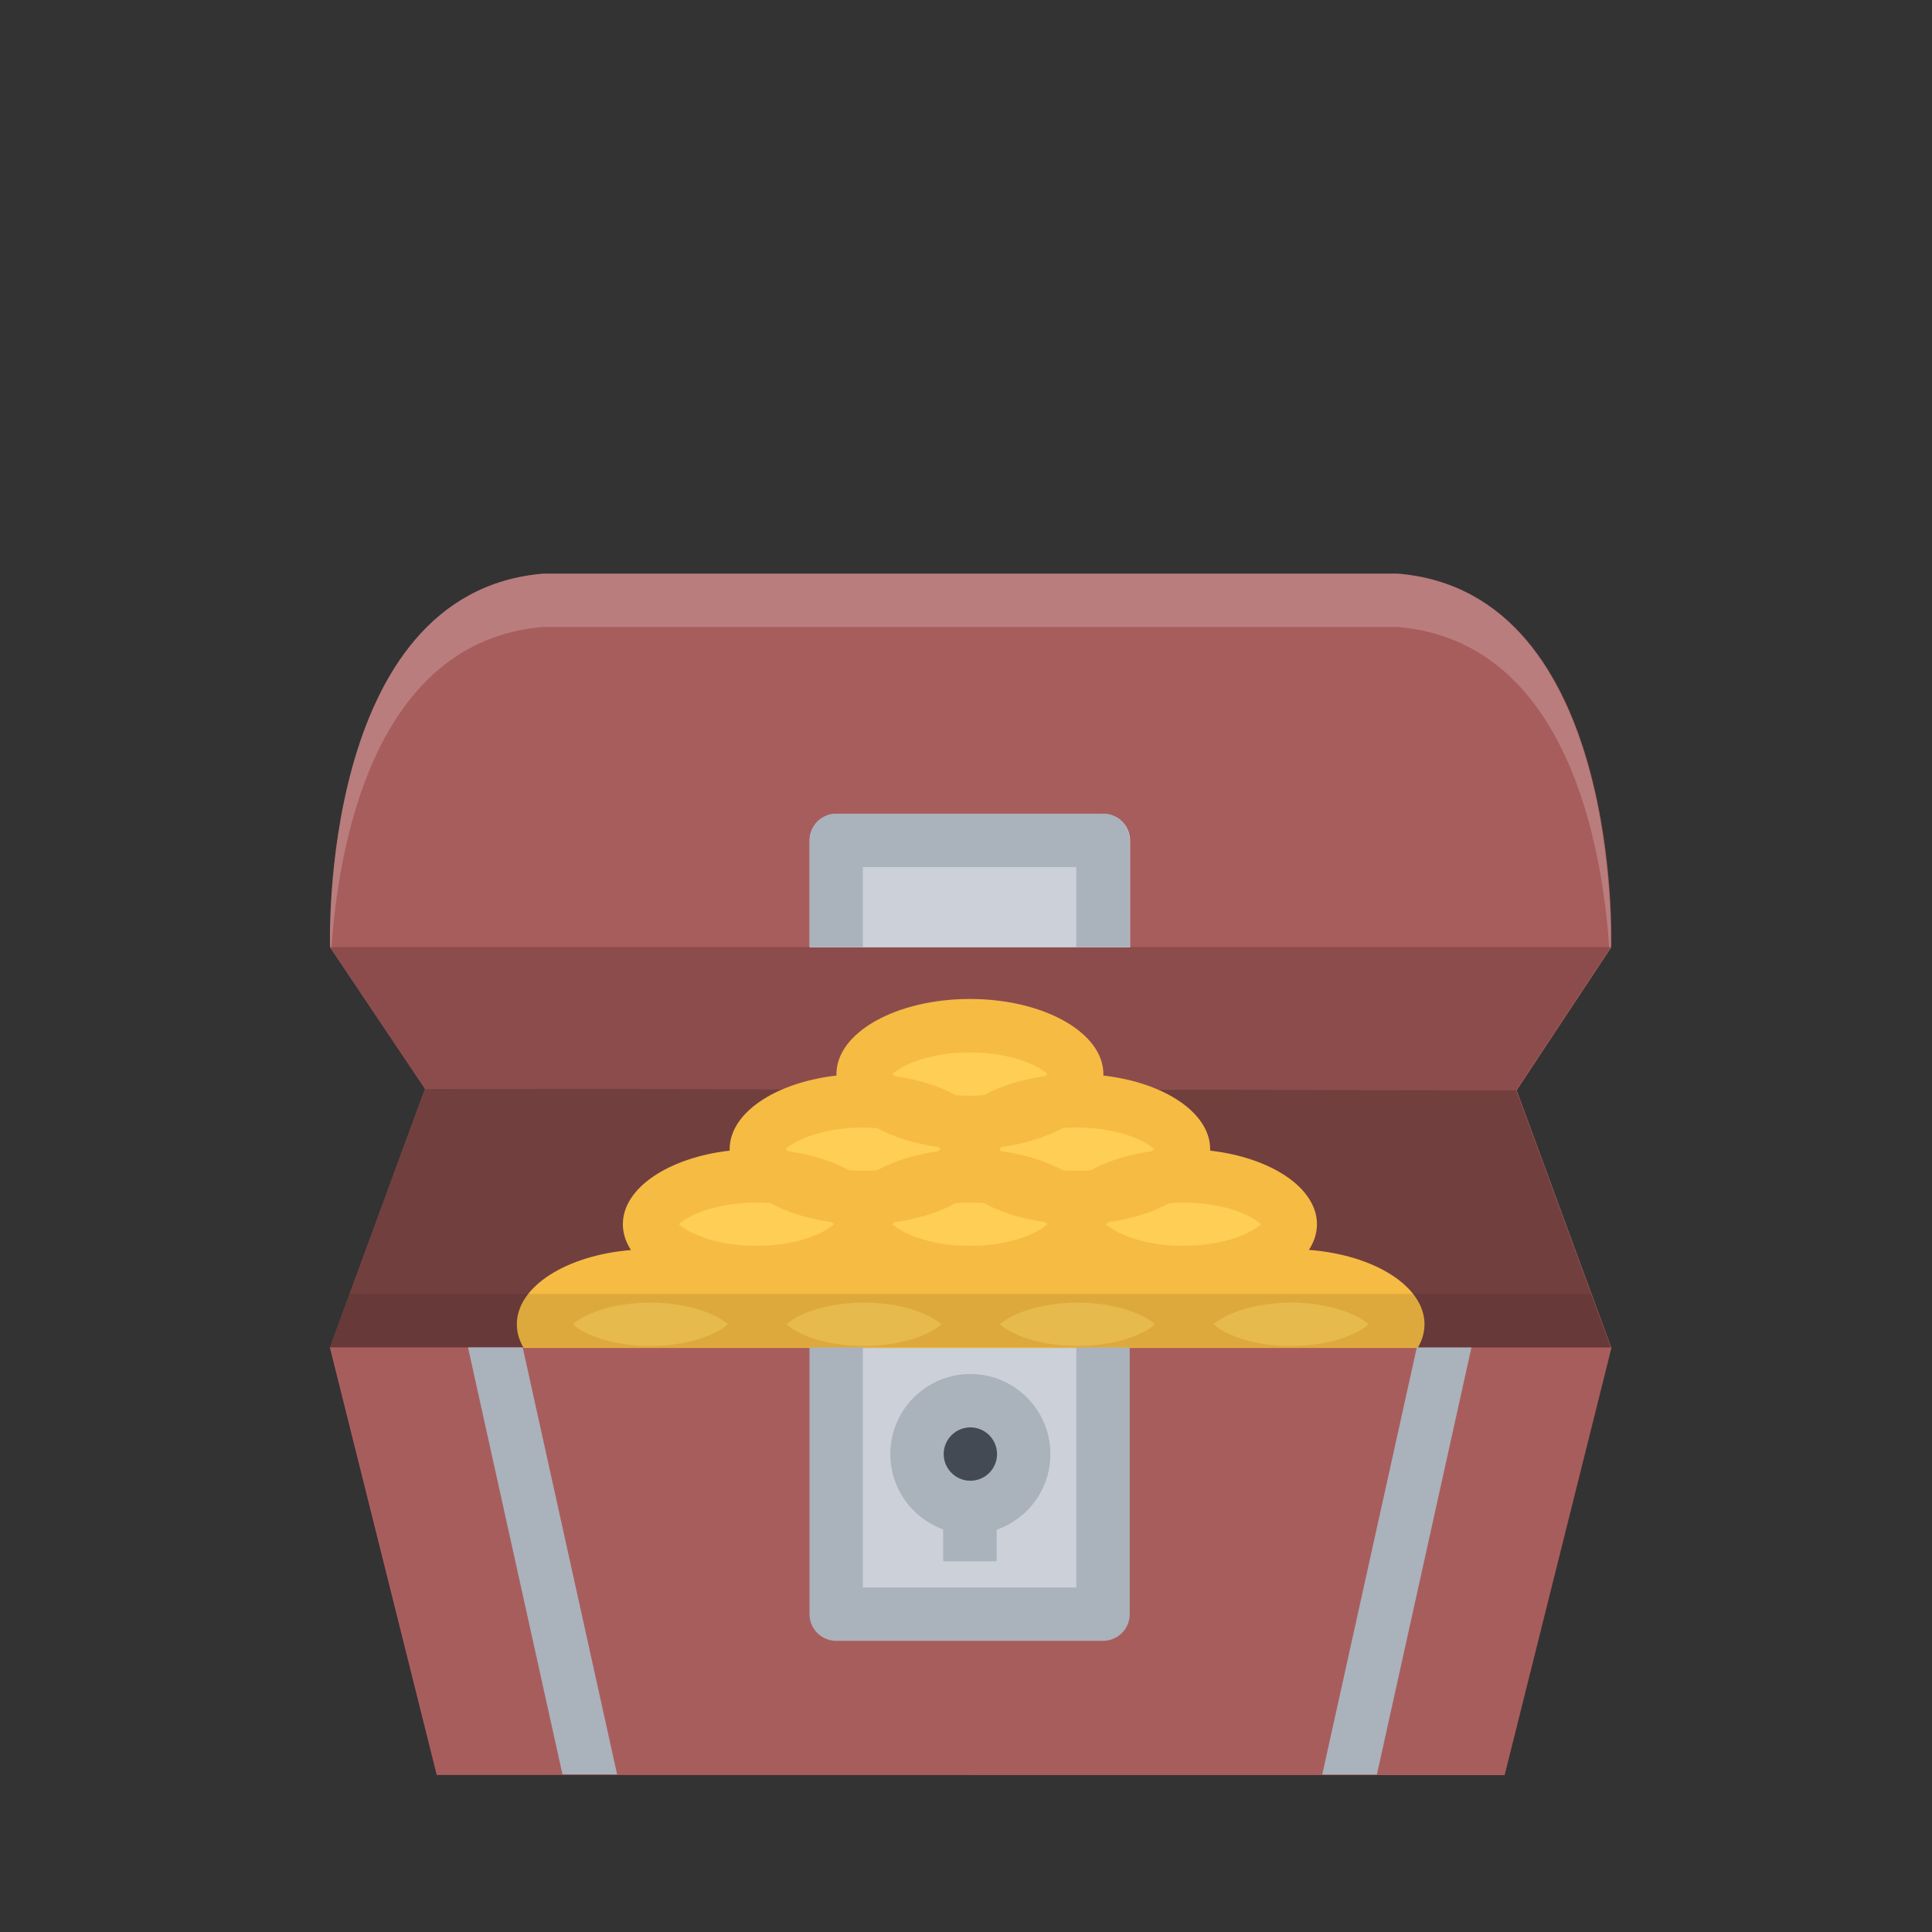 <?xml version="1.0" encoding="UTF-8" standalone="no"?>
<!-- Uploaded to: SVG Repo, www.svgrepo.com, Generator: SVG Repo Mixer Tools -->

<svg
   version="1.1"
   id="Layer_1"
   viewBox="0 0 511.672 511.672"
   xml:space="preserve"
   sodipodi:docname="treasure-chest-svgrepo-com.svg"
   inkscape:version="1.3.1 (9b9bdc1480, 2023-11-25, custom)"
   xmlns:inkscape="http://www.inkscape.org/namespaces/inkscape"
   xmlns:sodipodi="http://sodipodi.sourceforge.net/DTD/sodipodi-0.dtd"
   xmlns="http://www.w3.org/2000/svg"
   xmlns:svg="http://www.w3.org/2000/svg"><rect x="0" y="0" width="511.672" height="511.672" fill="#333333" stroke="none"/><defs
   id="defs19" /><sodipodi:namedview
   id="namedview19"
   pagecolor="#ffffff"
   bordercolor="#000000"
   borderopacity="0.25"
   inkscape:showpageshadow="2"
   inkscape:pageopacity="0.0"
   inkscape:pagecheckerboard="0"
   inkscape:deskcolor="#d1d1d1"
   inkscape:zoom="1.5048703"
   inkscape:cx="255.836"
   inkscape:cy="255.836"
   inkscape:window-width="2480"
   inkscape:window-height="1371"
   inkscape:window-x="80"
   inkscape:window-y="32"
   inkscape:window-maximized="1"
   inkscape:current-layer="Layer_1" />
<path
   style="fill:#a85d5d;stroke-width:0.663"
   d="m 401.69,288.753 25.045,-37.857 c 0,0 3.17,-94.109 -56.562,-98.977 H 257.098 257.046 143.973 C 84.241,156.787 87.411,250.895 87.411,250.895 l 25.159,37.494 -25.19,68.547 28.276,113.147 282.833,0.041 28.287,-113.157 z"
   id="path1" />
<g
   style="opacity:0.2"
   id="g2"
   transform="matrix(0.663,0,0,0.663,87.379,141.323)">
	<path
   style="fill:#ffffff"
   d="M 0.593,165.987 C 3.186,126.403 16.771,42.878 85.32,37.273 h 170.469 0.078 170.469 c 68.551,5.606 82.15,89.162 84.728,128.73 l 0.546,-0.812 c 0,0 4.779,-141.878 -85.273,-149.217 H 255.867 255.789 85.32 C -4.731,23.313 0.047,165.19 0.047,165.19 Z"
   id="path2" />
</g>
<polygon
   style="fill:#723f3f"
   points="0,325.057 37.976,221.717 473.853,222.264 511.672,325.104 "
   id="polygon2"
   transform="matrix(0.663,0,0,0.663,87.379,141.323)" />
<polygon
   style="fill:#8c4c4c"
   points="37.976,221.717 0.047,165.19 511.609,165.19 473.853,222.264 "
   id="polygon3"
   transform="matrix(0.663,0,0,0.663,87.379,141.323)" />
<path
   d="m 264.141,413.489 c 0,3.905 -3.169,7.074 -7.064,7.074 -3.905,0 -7.074,-3.169 -7.074,-7.074 0,-3.906 3.169,-7.064 7.074,-7.064 3.894,0 7.064,3.159 7.064,7.064 z"
   id="path3"
   style="stroke-width:0.663" />
<g
   id="g11"
   transform="matrix(0.663,0,0,0.663,87.379,141.323)">
	<path
   style="fill:#ffce54"
   d="m 170.251,295.045 c -12.258,0 -24.079,-2.701 -32.448,-7.401 -6.387,-3.591 -10.181,-8.042 -10.181,-11.914 0,-7.87 16.615,-19.315 42.629,-19.315 12.257,0 24.094,2.701 32.463,7.417 6.371,3.575 10.181,8.026 10.181,11.898 0,7.885 -16.615,19.315 -42.644,19.315 z"
   id="path4" />
	<path
   style="fill:#ffce54"
   d="m 255.524,295.045 c -12.258,0 -24.079,-2.701 -32.464,-7.401 -6.371,-3.591 -10.165,-8.042 -10.165,-11.914 0,-7.87 16.599,-19.315 42.629,-19.315 12.257,0 24.078,2.701 32.463,7.417 6.371,3.575 10.165,8.026 10.165,11.898 0,7.885 -16.597,19.315 -42.628,19.315 z"
   id="path5" />
	<path
   style="fill:#ffce54"
   d="m 340.797,295.045 c -12.258,0 -24.094,-2.701 -32.463,-7.401 -6.371,-3.591 -10.182,-8.042 -10.182,-11.914 0,-7.87 16.615,-19.315 42.645,-19.315 12.258,0 24.078,2.701 32.448,7.417 6.371,3.575 10.181,8.026 10.181,11.898 0,7.885 -16.613,19.315 -42.629,19.315 z"
   id="path6" />
	<path
   style="fill:#ffce54"
   d="m 212.895,265.065 c -12.258,0 -24.094,-2.686 -32.464,-7.401 -6.371,-3.592 -10.181,-8.026 -10.181,-11.899 0,-7.885 16.614,-19.332 42.645,-19.332 12.242,0 24.078,2.717 32.448,7.417 6.371,3.576 10.181,8.042 10.181,11.915 0,7.869 -16.615,19.3 -42.629,19.3 z"
   id="path7" />
	<path
   style="fill:#ffce54"
   d="m 298.152,265.065 c -12.242,0 -24.078,-2.686 -32.447,-7.401 -6.371,-3.592 -10.181,-8.026 -10.181,-11.899 0,-7.885 16.615,-19.332 42.628,-19.332 12.258,0 24.094,2.717 32.464,7.417 6.371,3.576 10.181,8.042 10.181,11.915 0,7.869 -16.613,19.3 -42.645,19.3 z"
   id="path8" />
	<path
   style="fill:#ffce54"
   d="m 255.524,235.099 c -12.258,0 -24.079,-2.702 -32.464,-7.417 -6.371,-3.575 -10.165,-8.026 -10.165,-11.898 0,-7.87 16.599,-19.315 42.629,-19.315 12.257,0 24.078,2.701 32.463,7.417 6.371,3.576 10.165,8.026 10.165,11.898 0,7.869 -16.597,19.315 -42.628,19.315 z"
   id="path9" />
	<path
   style="fill:#ffce54"
   d="m 91.629,325.104 h 72.516 c 4.153,-3.123 6.417,-6.511 6.417,-9.415 0,-3.873 -3.81,-8.308 -10.181,-11.899 -8.37,-4.715 -20.206,-7.401 -32.463,-7.401 -26.015,0 -42.629,11.431 -42.629,19.301 0,3.028 2.311,6.384 6.34,9.414 z"
   id="path10" />
	<path
   style="fill:#ffce54"
   d="m 176.902,325.104 h 72.516 c 4.153,-3.123 6.402,-6.511 6.402,-9.415 0,-3.873 -3.794,-8.308 -10.165,-11.899 -8.37,-4.715 -20.206,-7.401 -32.464,-7.401 -26.03,0 -42.629,11.431 -42.629,19.301 10e-4,3.028 2.312,6.384 6.34,9.414 z"
   id="path11" />
</g>
<rect
   x="224.41"
   y="356.969"
   style="fill:#ccd1d9;stroke-width:0.663"
   width="63.857"
   height="65.502"
   id="rect11" />
<g
   id="g13"
   transform="matrix(0.663,0,0,0.663,87.379,141.323)">
	<path
   style="fill:#ffce54"
   d="m 262.16,325.104 h 72.516 c 4.154,-3.123 6.418,-6.511 6.418,-9.415 0,-3.873 -3.795,-8.308 -10.165,-11.899 -8.386,-4.715 -20.206,-7.401 -32.464,-7.401 -26.029,0 -42.645,11.431 -42.645,19.301 0,3.028 2.327,6.384 6.34,9.414 z"
   id="path12" />
	<path
   style="fill:#ffce54"
   d="m 347.434,325.104 h 72.516 c 4.154,-3.123 6.418,-6.511 6.418,-9.415 0,-3.873 -3.81,-8.308 -10.181,-11.899 -8.37,-4.715 -20.206,-7.401 -32.448,-7.401 -26.029,0 -42.645,11.431 -42.645,19.301 0,3.028 2.31,6.384 6.34,9.414 z"
   id="path13" />
</g>
<path
   style="fill:#f6bb42;stroke-width:0.663"
   d="m 375.475,356.968 c 1.15,-1.957 1.792,-4.06 1.792,-6.245 0,-10.068 -13.331,-18.395 -30.617,-19.7 1.377,-2.113 2.134,-4.412 2.134,-6.805 0,-9.623 -12.16,-17.639 -28.297,-19.483 0,-0.135 0.011,-0.269 0.011,-0.393 0,-9.633 -12.149,-17.649 -28.297,-19.493 0.011,-0.125 0.021,-0.259 0.021,-0.394 0,-10.979 -15.827,-19.886 -35.35,-19.886 -19.524,0 -35.35,8.908 -35.35,19.886 0,0.135 0.011,0.269 0.021,0.394 -16.148,1.843 -28.297,9.86 -28.297,19.493 0,0.125 0.011,0.259 0.011,0.393 -16.137,1.843 -28.297,9.86 -28.297,19.483 0,2.402 0.756,4.712 2.154,6.846 -17.1,1.388 -30.234,9.663 -30.234,19.659 0,2.185 0.642,4.288 1.792,6.245 z m -130.899,-3.387 c -4.381,1.865 -9.985,2.889 -15.785,2.889 -5.8,0 -11.404,-1.025 -15.775,-2.889 -2.424,-1.036 -3.936,-2.092 -4.774,-2.859 0.839,-0.746 2.351,-1.813 4.774,-2.838 4.371,-1.865 9.975,-2.901 15.775,-2.901 5.801,0 11.404,1.036 15.785,2.901 2.413,1.025 3.925,2.092 4.775,2.838 -0.85,0.767 -2.362,1.823 -4.775,2.859 z m -3.49,-26.515 c -2.413,-1.025 -3.925,-2.092 -4.775,-2.848 0.197,-0.176 0.435,-0.363 0.704,-0.569 6.183,-0.85 11.725,-2.611 16.148,-5.035 1.222,-0.083 2.465,-0.135 3.708,-0.135 1.243,0 2.486,0.052 3.697,0.135 4.434,2.424 9.975,4.185 16.158,5.035 0.269,0.207 0.508,0.393 0.704,0.569 -0.849,0.756 -2.362,1.823 -4.775,2.848 -4.38,1.865 -9.985,2.9 -15.784,2.9 -5.801,0 -11.404,-1.036 -15.785,-2.9 z m 60.042,26.515 c -4.371,1.865 -9.974,2.889 -15.774,2.889 -5.8,0 -11.403,-1.025 -15.785,-2.889 -2.414,-1.036 -3.925,-2.092 -4.775,-2.859 0.85,-0.746 2.362,-1.813 4.775,-2.838 4.381,-1.865 9.985,-2.901 15.785,-2.901 5.8,0 11.404,1.036 15.774,2.901 2.424,1.025 3.936,2.092 4.775,2.838 -0.839,0.767 -2.351,1.823 -4.775,2.859 z m 56.563,-5.697 c 2.424,1.025 3.937,2.092 4.775,2.838 -0.839,0.766 -2.351,1.823 -4.775,2.859 -4.371,1.865 -9.985,2.889 -15.774,2.889 -5.8,0 -11.403,-1.025 -15.785,-2.889 -2.424,-1.036 -3.936,-2.092 -4.775,-2.859 0.84,-0.746 2.351,-1.813 4.775,-2.838 4.381,-1.865 9.985,-2.901 15.785,-2.901 5.789,0 11.404,1.036 15.774,2.901 z m -44.258,-29.406 c 5.8,0 11.404,1.026 15.775,2.89 2.423,1.036 3.936,2.092 4.774,2.848 -0.839,0.756 -2.351,1.823 -4.774,2.848 -4.371,1.865 -9.975,2.9 -15.775,2.9 -5.8,0 -11.403,-1.036 -15.785,-2.9 -2.424,-1.025 -3.936,-2.092 -4.774,-2.848 0.196,-0.176 0.434,-0.363 0.704,-0.569 6.183,-0.85 11.725,-2.611 16.148,-5.035 1.222,-0.083 2.454,-0.135 3.707,-0.135 z m -28.287,-19.886 c 5.8,0 11.404,1.025 15.785,2.889 2.423,1.036 3.936,2.092 4.774,2.859 -0.197,0.166 -0.435,0.362 -0.704,0.57 -6.183,0.849 -11.725,2.62 -16.148,5.023 -1.222,0.093 -2.454,0.145 -3.708,0.145 -1.242,0 -2.475,-0.052 -3.697,-0.145 -4.434,-2.403 -9.974,-4.174 -16.158,-5.023 -0.269,-0.207 -0.497,-0.404 -0.694,-0.57 0.197,-0.186 0.425,-0.373 0.694,-0.58 6.183,-0.849 11.725,-2.61 16.158,-5.023 1.213,-0.093 2.456,-0.145 3.698,-0.145 z m -44.06,-16.987 c 4.381,-1.865 9.985,-2.889 15.785,-2.889 5.8,0 11.404,1.025 15.784,2.889 2.414,1.025 3.926,2.092 4.775,2.848 -0.197,0.176 -0.435,0.373 -0.704,0.58 -6.183,0.85 -11.725,2.61 -16.158,5.013 -1.211,0.103 -2.454,0.145 -3.697,0.145 -1.243,0 -2.486,-0.041 -3.708,-0.145 -4.422,-2.403 -9.964,-4.164 -16.148,-5.013 -0.269,-0.207 -0.507,-0.404 -0.704,-0.58 0.85,-0.755 2.361,-1.823 4.775,-2.848 z m -28.276,19.876 c 4.381,-1.865 9.985,-2.889 15.785,-2.889 1.243,0 2.475,0.052 3.697,0.145 4.434,2.414 9.975,4.174 16.158,5.023 0.269,0.207 0.497,0.394 0.694,0.58 -0.197,0.166 -0.425,0.362 -0.694,0.57 -6.183,0.849 -11.735,2.62 -16.158,5.023 -1.222,0.093 -2.455,0.145 -3.697,0.145 -1.254,0 -2.486,-0.052 -3.708,-0.145 -4.422,-2.403 -9.964,-4.174 -16.148,-5.023 -0.269,-0.207 -0.507,-0.404 -0.704,-0.57 0.839,-0.767 2.351,-1.823 4.775,-2.86 z m -28.276,19.887 c 4.371,-1.865 9.974,-2.89 15.775,-2.89 1.253,0 2.486,0.052 3.708,0.135 4.422,2.424 9.964,4.185 16.148,5.035 0.269,0.207 0.507,0.393 0.704,0.569 -0.849,0.756 -2.351,1.823 -4.775,2.848 -4.381,1.865 -9.985,2.9 -15.785,2.9 -5.801,0 -11.404,-1.036 -15.775,-2.9 -2.424,-1.025 -3.936,-2.092 -4.775,-2.848 0.839,-0.756 2.351,-1.813 4.775,-2.848 z m -28.08,26.515 c 4.371,-1.865 9.985,-2.901 15.775,-2.901 5.801,0 11.404,1.036 15.785,2.901 2.424,1.025 3.936,2.092 4.774,2.838 -0.839,0.766 -2.351,1.823 -4.774,2.859 -4.381,1.865 -9.985,2.889 -15.785,2.889 -5.8,0 -11.404,-1.025 -15.775,-2.889 -2.424,-1.036 -3.936,-2.092 -4.774,-2.859 0.839,-0.745 2.351,-1.813 4.774,-2.838 z"
   id="path14" />
<rect
   x="249.794"
   y="395.779"
   style="fill:#aab2bc;stroke-width:0.663"
   width="14.149"
   height="17.712"
   id="rect14" />
<path
   style="fill:#434a54;stroke-width:0.663"
   d="m 267.094,386.736 c 0,5.604 -4.547,10.14 -10.14,10.14 -5.604,0 -10.151,-4.536 -10.151,-10.14 0,-5.603 4.547,-10.14 10.151,-10.14 5.592,-6.6e-4 10.14,4.536 10.14,10.14 z"
   id="path15" />
<path
   style="fill:#ccd1d9;stroke-width:0.663"
   d="m 299.285,250.895 c 0,0 0.011,-0.011 0.011,-0.021 v -28.276 c 0,-3.894 -3.169,-7.064 -7.074,-7.064 H 221.52 c -3.905,0 -7.074,3.169 -7.074,7.064 v 28.276 c 0,0.011 0,0.021 0,0.021 z"
   id="path16" />
<g
   id="g19"
   transform="matrix(0.663,0,0,0.663,87.379,141.323)">
	<path
   style="fill:#aab2bc"
   d="m 212.895,165.19 v -31.995 h 85.257 v 31.995 h 21.314 c 0,-21.798 0.016,-42.66 0.016,-42.66 0,-5.871 -4.777,-10.649 -10.664,-10.649 H 202.23 c -5.887,0 -10.665,4.778 -10.665,10.649 0,0 0,20.862 0,42.66 z"
   id="path17" />
	<polygon
   style="fill:#aab2bc"
   points="92.894,495.651 114.723,495.651 76.998,325.057 55.152,325.057 "
   id="polygon17" />
	<polygon
   style="fill:#aab2bc"
   points="396.387,495.698 418.217,495.698 455.989,325.088 434.159,325.088 "
   id="polygon18" />
	<path
   style="fill:#aab2bc"
   d="m 298.152,325.088 v 95.893 h -85.257 v -95.908 h -21.33 v 106.573 c 0,5.871 4.778,10.649 10.665,10.649 h 106.588 c 5.887,0 10.664,-4.778 10.664,-10.649 V 325.088 Z"
   id="path18" />
	<path
   style="fill:#aab2bc"
   d="m 255.836,335.707 c -17.661,0 -31.979,14.318 -31.979,31.979 0,17.66 14.319,31.979 31.979,31.979 17.645,0 31.964,-14.319 31.964,-31.979 0,-17.661 -14.319,-31.979 -31.964,-31.979 z m 0,42.629 c -5.887,0 -10.665,-4.778 -10.665,-10.649 0,-5.872 4.778,-10.665 10.665,-10.665 5.871,0 10.649,4.793 10.649,10.665 0,5.871 -4.778,10.649 -10.649,10.649 z"
   id="path19" />
</g>
<polygon
   style="opacity:0.1;enable-background:new"
   points="7.823,303.727 503.803,303.727 511.672,325.057 0,325.057 "
   id="polygon19"
   transform="matrix(0.663,0,0,0.663,87.379,141.323)" />
</svg>
